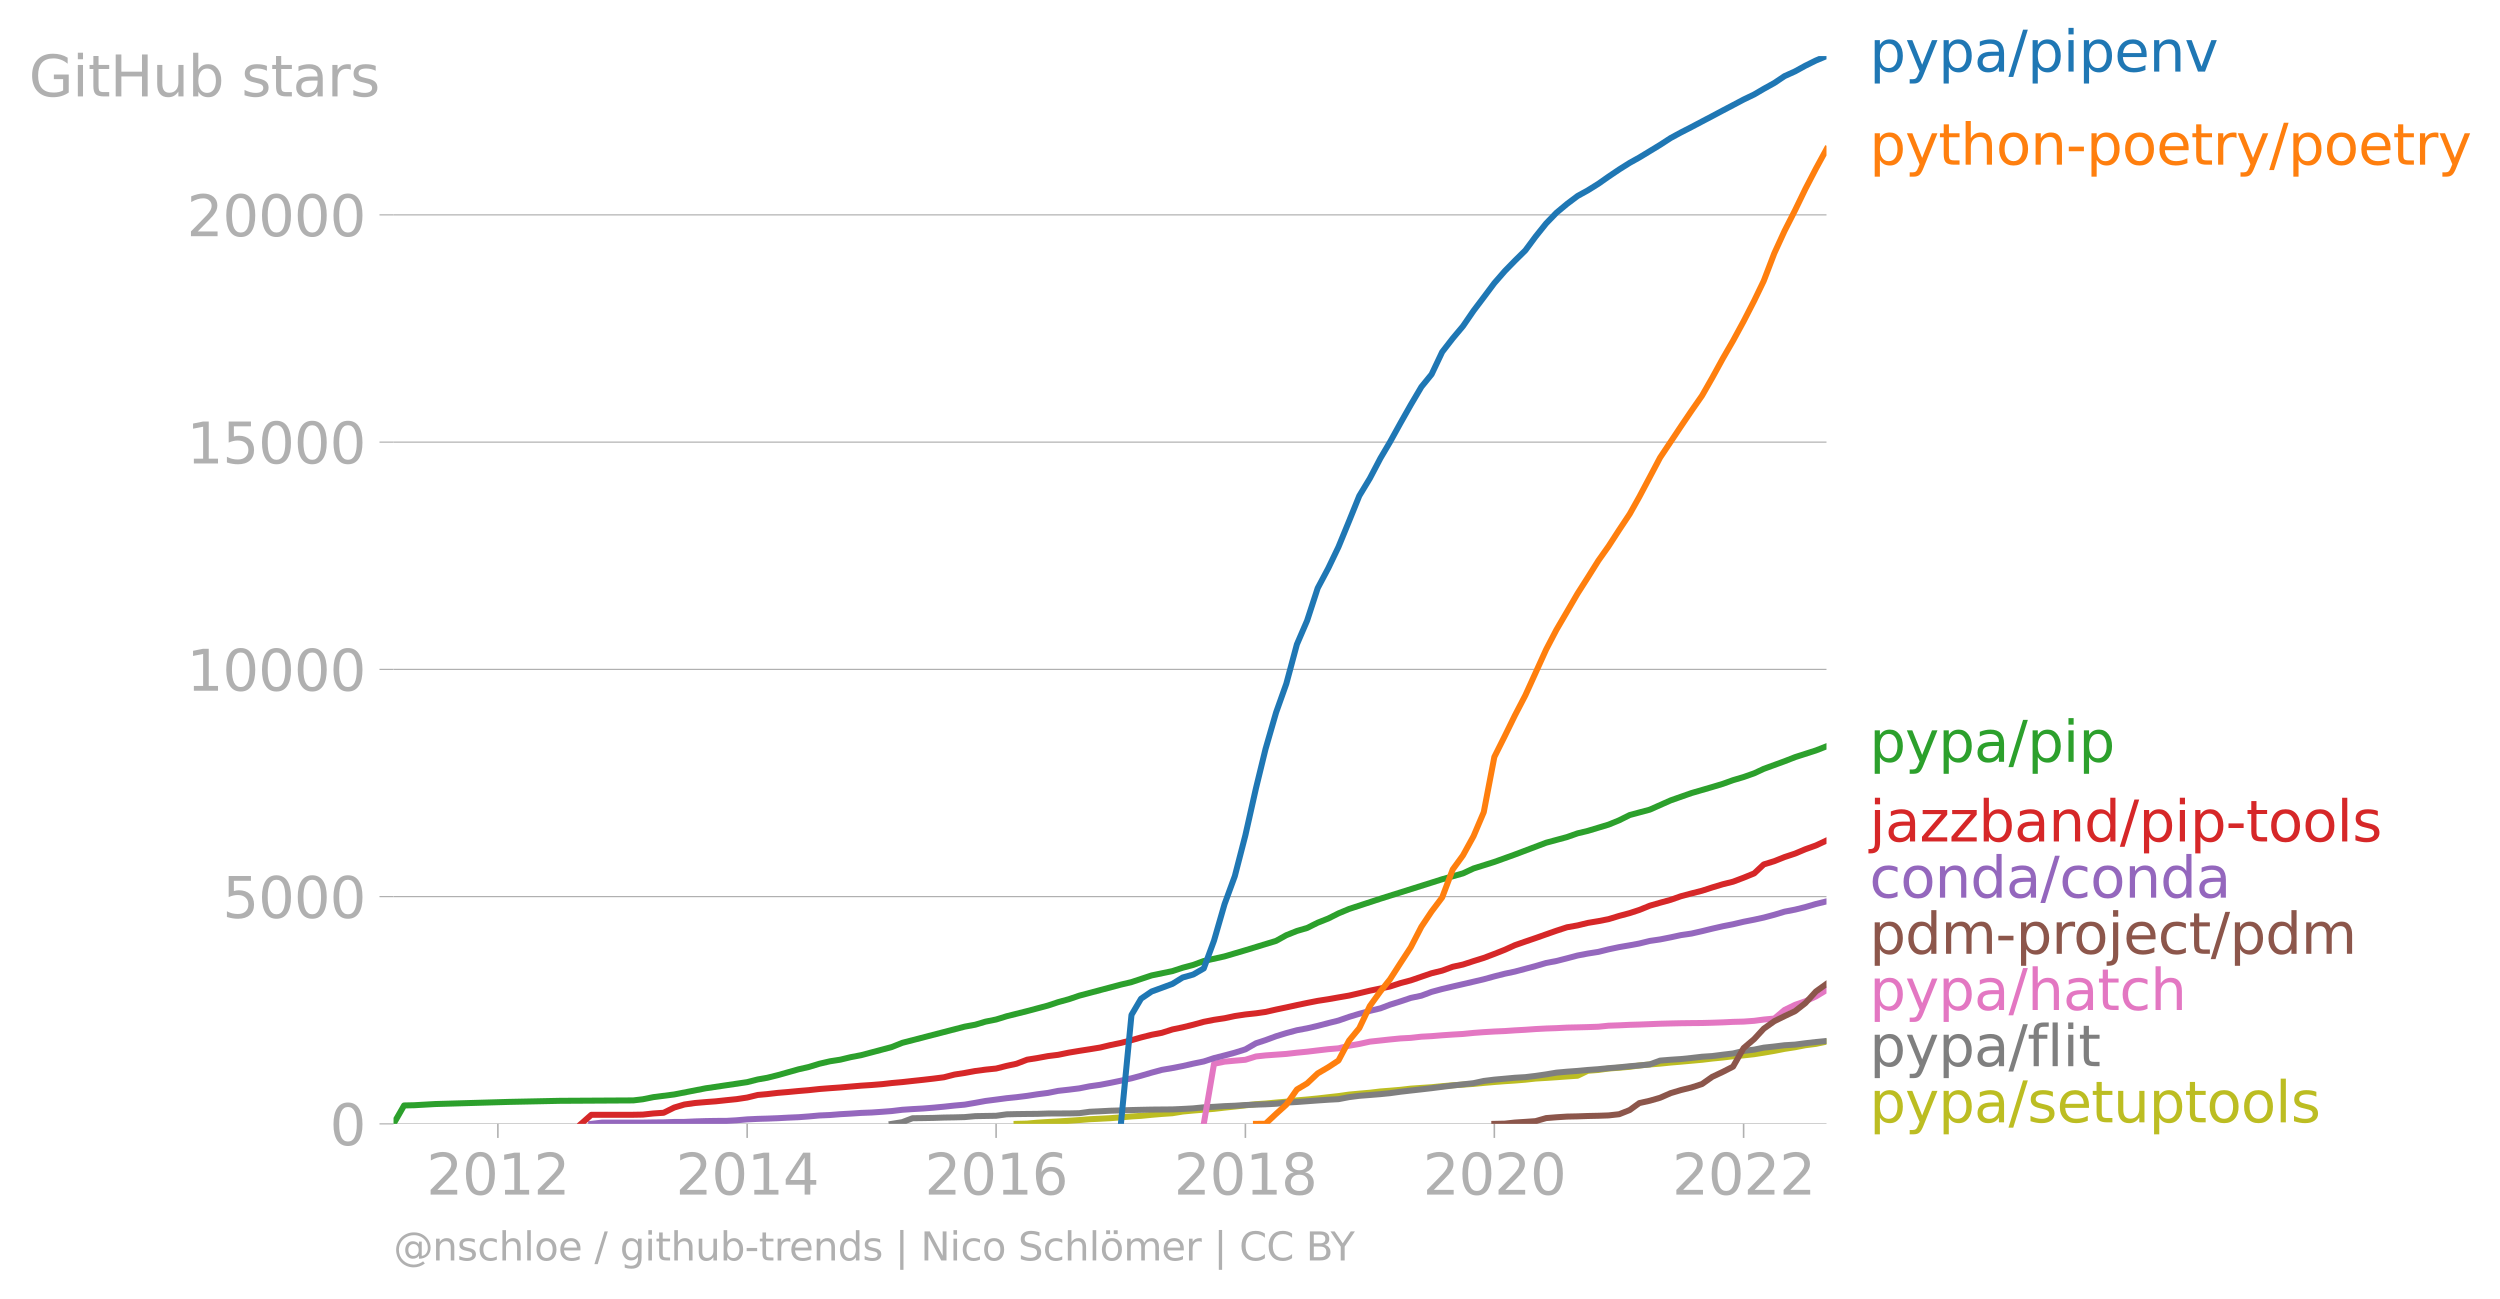 <svg xmlns:xlink="http://www.w3.org/1999/xlink" width="830.726" height="431.485" viewBox="0 0 623.045 323.614" xmlns="http://www.w3.org/2000/svg"><defs><style>*{stroke-linejoin:round;stroke-linecap:butt}</style></defs><g id="figure_1"><path d="M0 323.614h623.045V0H0v323.614z" style="fill:none" id="patch_1"/><g id="axes_1"><path d="M98.073 280.087h357.12V13.975H98.073v266.112z" style="fill:none" id="patch_2"/><g id="matplotlib.axis_1"><g id="xtick_1"><g id="line2d_1"><defs><path id="ma3ef8ba4df" d="M0 0v3.5" style="stroke:#b0b0b0;stroke-width:.4"/></defs><use xlink:href="#ma3ef8ba4df" x="124.079" y="280.087" style="fill:#b0b0b0;stroke:#b0b0b0;stroke-width:.4"/></g><g style="fill:#b0b0b0" transform="matrix(.14 0 0 -.14 106.264 297.724)" id="text_1"><defs><path id="DejaVuSans-32" d="M1228 531h2203V0H469v531q359 372 979 998 621 627 780 809 303 340 423 576 121 236 121 464 0 372-261 606-261 235-680 235-297 0-627-103-329-103-704-313v638q381 153 712 231 332 78 607 78 725 0 1156-363 431-362 431-968 0-288-108-546-107-257-392-607-78-91-497-524-418-433-1181-1211z" transform="scale(.016)"/><path id="DejaVuSans-30" d="M2034 4250q-487 0-733-480-245-479-245-1442 0-959 245-1439 246-480 733-480 491 0 736 480 246 480 246 1439 0 963-246 1442-245 480-736 480zm0 500q785 0 1199-621 414-620 414-1801 0-1178-414-1799Q2819-91 2034-91q-784 0-1198 620-414 621-414 1799 0 1181 414 1801 414 621 1198 621z" transform="scale(.016)"/><path id="DejaVuSans-31" d="M794 531h1031v3560L703 3866v575l1116 225h631V531h1031V0H794v531z" transform="scale(.016)"/></defs><use xlink:href="#DejaVuSans-32"/><use xlink:href="#DejaVuSans-30" x="63.623"/><use xlink:href="#DejaVuSans-31" x="127.246"/><use xlink:href="#DejaVuSans-32" x="190.869"/></g></g><g id="xtick_2"><use xlink:href="#ma3ef8ba4df" x="186.206" y="280.087" style="fill:#b0b0b0;stroke:#b0b0b0;stroke-width:.4" id="line2d_2"/><g style="fill:#b0b0b0" transform="matrix(.14 0 0 -.14 168.39 297.724)" id="text_2"><defs><path id="DejaVuSans-34" d="M2419 4116 825 1625h1594v2491zm-166 550h794V1625h666v-525h-666V0h-628v1100H313v609l1940 2957z" transform="scale(.016)"/></defs><use xlink:href="#DejaVuSans-32"/><use xlink:href="#DejaVuSans-30" x="63.623"/><use xlink:href="#DejaVuSans-31" x="127.246"/><use xlink:href="#DejaVuSans-34" x="190.869"/></g></g><g id="xtick_3"><use xlink:href="#ma3ef8ba4df" x="248.247" y="280.087" style="fill:#b0b0b0;stroke:#b0b0b0;stroke-width:.4" id="line2d_3"/><g style="fill:#b0b0b0" transform="matrix(.14 0 0 -.14 230.432 297.724)" id="text_3"><defs><path id="DejaVuSans-36" d="M2113 2584q-425 0-674-291-248-290-248-796 0-503 248-796 249-292 674-292t673 292q248 293 248 796 0 506-248 796-248 291-673 291zm1253 1979v-575q-238 112-480 171-242 60-480 60-625 0-955-422-329-422-376-1275 184 272 462 417 279 145 613 145 703 0 1111-427 408-426 408-1160 0-719-425-1154Q2819-91 2113-91q-810 0-1238 620-428 621-428 1799 0 1106 525 1764t1409 658q238 0 480-47t505-140z" transform="scale(.016)"/></defs><use xlink:href="#DejaVuSans-32"/><use xlink:href="#DejaVuSans-30" x="63.623"/><use xlink:href="#DejaVuSans-31" x="127.246"/><use xlink:href="#DejaVuSans-36" x="190.869"/></g></g><g id="xtick_4"><use xlink:href="#ma3ef8ba4df" x="310.373" y="280.087" style="fill:#b0b0b0;stroke:#b0b0b0;stroke-width:.4" id="line2d_4"/><g style="fill:#b0b0b0" transform="matrix(.14 0 0 -.14 292.558 297.724)" id="text_4"><defs><path id="DejaVuSans-38" d="M2034 2216q-450 0-708-241-257-241-257-662 0-422 257-663 258-241 708-241t709 242q260 243 260 662 0 421-258 662-257 241-711 241zm-631 268q-406 100-633 378-226 279-226 679 0 559 398 884 399 325 1092 325 697 0 1094-325t397-884q0-400-227-679-226-278-629-378 456-106 710-416 255-309 255-755 0-679-414-1042Q2806-91 2034-91q-771 0-1186 362-414 363-414 1042 0 446 256 755 257 310 713 416zm-231 997q0-362 226-565 227-203 636-203 407 0 636 203 230 203 230 565 0 363-230 566-229 203-636 203-409 0-636-203-226-203-226-566z" transform="scale(.016)"/></defs><use xlink:href="#DejaVuSans-32"/><use xlink:href="#DejaVuSans-30" x="63.623"/><use xlink:href="#DejaVuSans-31" x="127.246"/><use xlink:href="#DejaVuSans-38" x="190.869"/></g></g><g id="xtick_5"><use xlink:href="#ma3ef8ba4df" x="372.415" y="280.087" style="fill:#b0b0b0;stroke:#b0b0b0;stroke-width:.4" id="line2d_5"/><g style="fill:#b0b0b0" transform="matrix(.14 0 0 -.14 354.6 297.724)" id="text_5"><use xlink:href="#DejaVuSans-32"/><use xlink:href="#DejaVuSans-30" x="63.623"/><use xlink:href="#DejaVuSans-32" x="127.246"/><use xlink:href="#DejaVuSans-30" x="190.869"/></g></g><g id="xtick_6"><use xlink:href="#ma3ef8ba4df" x="434.541" y="280.087" style="fill:#b0b0b0;stroke:#b0b0b0;stroke-width:.4" id="line2d_6"/><g style="fill:#b0b0b0" transform="matrix(.14 0 0 -.14 416.726 297.724)" id="text_6"><use xlink:href="#DejaVuSans-32"/><use xlink:href="#DejaVuSans-30" x="63.623"/><use xlink:href="#DejaVuSans-32" x="127.246"/><use xlink:href="#DejaVuSans-32" x="190.869"/></g></g></g><g id="matplotlib.axis_2"><g id="ytick_1"><path d="M98.073 280.087h357.12" clip-path="url(#pb76372ebae)" style="fill:none;stroke:#b0b0b0;stroke-width:.3;stroke-linecap:square" id="line2d_7"/><g id="line2d_8"><defs><path id="meb0392c66c" d="M0 0h-3.5" style="stroke:#b0b0b0;stroke-width:.3"/></defs><use xlink:href="#meb0392c66c" x="98.073" y="280.087" style="fill:#b0b0b0;stroke:#b0b0b0;stroke-width:.3"/></g><use xlink:href="#DejaVuSans-30" style="fill:#b0b0b0" transform="matrix(.14 0 0 -.14 82.166 285.406)" id="text_7"/></g><g id="ytick_2"><path d="M98.073 223.453h357.12" clip-path="url(#pb76372ebae)" style="fill:none;stroke:#b0b0b0;stroke-width:.3;stroke-linecap:square" id="line2d_9"/><use xlink:href="#meb0392c66c" x="98.073" y="223.453" style="fill:#b0b0b0;stroke:#b0b0b0;stroke-width:.3" id="line2d_10"/><g style="fill:#b0b0b0" transform="matrix(.14 0 0 -.14 55.443 228.772)" id="text_8"><defs><path id="DejaVuSans-35" d="M691 4666h2478v-532H1269V2991q137 47 274 70 138 23 276 23 781 0 1237-428 457-428 457-1159 0-753-469-1171Q2575-91 1722-91q-294 0-599 50Q819 9 494 109v635q281-153 581-228t634-75q541 0 856 284 316 284 316 772 0 487-316 771-315 285-856 285-253 0-505-56-251-56-513-175v2344z" transform="scale(.016)"/></defs><use xlink:href="#DejaVuSans-35"/><use xlink:href="#DejaVuSans-30" x="63.623"/><use xlink:href="#DejaVuSans-30" x="127.246"/><use xlink:href="#DejaVuSans-30" x="190.869"/></g></g><g id="ytick_3"><path d="M98.073 166.819h357.12" clip-path="url(#pb76372ebae)" style="fill:none;stroke:#b0b0b0;stroke-width:.3;stroke-linecap:square" id="line2d_11"/><use xlink:href="#meb0392c66c" x="98.073" y="166.819" style="fill:#b0b0b0;stroke:#b0b0b0;stroke-width:.3" id="line2d_12"/><g style="fill:#b0b0b0" transform="matrix(.14 0 0 -.14 46.536 172.138)" id="text_9"><use xlink:href="#DejaVuSans-31"/><use xlink:href="#DejaVuSans-30" x="63.623"/><use xlink:href="#DejaVuSans-30" x="127.246"/><use xlink:href="#DejaVuSans-30" x="190.869"/><use xlink:href="#DejaVuSans-30" x="254.492"/></g></g><g id="ytick_4"><path d="M98.073 110.185h357.12" clip-path="url(#pb76372ebae)" style="fill:none;stroke:#b0b0b0;stroke-width:.3;stroke-linecap:square" id="line2d_13"/><use xlink:href="#meb0392c66c" x="98.073" y="110.185" style="fill:#b0b0b0;stroke:#b0b0b0;stroke-width:.3" id="line2d_14"/><g style="fill:#b0b0b0" transform="matrix(.14 0 0 -.14 46.536 115.503)" id="text_10"><use xlink:href="#DejaVuSans-31"/><use xlink:href="#DejaVuSans-35" x="63.623"/><use xlink:href="#DejaVuSans-30" x="127.246"/><use xlink:href="#DejaVuSans-30" x="190.869"/><use xlink:href="#DejaVuSans-30" x="254.492"/></g></g><g id="ytick_5"><path d="M98.073 53.55h357.12" clip-path="url(#pb76372ebae)" style="fill:none;stroke:#b0b0b0;stroke-width:.3;stroke-linecap:square" id="line2d_15"/><use xlink:href="#meb0392c66c" x="98.073" y="53.551" style="fill:#b0b0b0;stroke:#b0b0b0;stroke-width:.3" id="line2d_16"/><g style="fill:#b0b0b0" transform="matrix(.14 0 0 -.14 46.536 58.87)" id="text_11"><use xlink:href="#DejaVuSans-32"/><use xlink:href="#DejaVuSans-30" x="63.623"/><use xlink:href="#DejaVuSans-30" x="127.246"/><use xlink:href="#DejaVuSans-30" x="190.869"/><use xlink:href="#DejaVuSans-30" x="254.492"/></g></g><g style="fill:#b0b0b0" transform="matrix(.14 0 0 -.14 7.2 24.028)" id="text_12"><defs><path id="DejaVuSans-47" d="M3809 666v1253H2778v519h1656V434q-365-259-806-392-440-133-940-133-1094 0-1712 639-617 640-617 1780 0 1144 617 1783 618 639 1712 639 456 0 867-113 411-112 758-331v-672q-350 297-744 447t-828 150q-857 0-1287-478-429-478-429-1425 0-944 429-1422 430-478 1287-478 334 0 596 58 263 58 472 180z" transform="scale(.016)"/><path id="DejaVuSans-69" d="M603 3500h575V0H603v3500zm0 1363h575v-729H603v729z" transform="scale(.016)"/><path id="DejaVuSans-74" d="M1172 4494v-994h1184v-447H1172V1153q0-428 117-550t477-122h590V0h-590q-666 0-919 248-253 249-253 905v1900H172v447h422v994h578z" transform="scale(.016)"/><path id="DejaVuSans-48" d="M628 4666h631V2753h2294v1913h631V0h-631v2222H1259V0H628v4666z" transform="scale(.016)"/><path id="DejaVuSans-75" d="M544 1381v2119h575V1403q0-497 193-746 194-248 582-248 465 0 735 297 271 297 271 810v1984h575V0h-575v538q-209-319-486-474-276-155-642-155-603 0-916 375-312 375-312 1097zm1447 2203z" transform="scale(.016)"/><path id="DejaVuSans-62" d="M3116 1747q0 634-261 995t-717 361q-457 0-718-361t-261-995q0-634 261-995t718-361q456 0 717 361t261 995zM1159 2969q182 312 458 463 277 152 661 152 638 0 1036-506 399-506 399-1331T3314 415Q2916-91 2278-91q-384 0-661 152-276 152-458 464V0H581v4863h578V2969z" transform="scale(.016)"/><path id="DejaVuSans-73" d="M2834 3397v-544q-243 125-506 187-262 63-544 63-428 0-642-131t-214-394q0-200 153-314t616-217l197-44q612-131 870-370t258-667q0-488-386-773Q2250-91 1575-91q-281 0-586 55T347 128v594q319-166 628-249 309-82 613-82 406 0 624 139 219 139 219 392 0 234-158 359-157 125-692 241l-200 47q-534 112-772 345-237 233-237 639 0 494 350 762 350 269 994 269 318 0 599-47 282-46 519-140z" transform="scale(.016)"/><path id="DejaVuSans-61" d="M2194 1759q-697 0-966-159t-269-544q0-306 202-486 202-179 548-179 479 0 768 339t289 901v128h-572zm1147 238V0h-575v531q-197-318-491-470T1556-91q-537 0-855 302-317 302-317 808 0 590 395 890 396 300 1180 300h807v57q0 397-261 614t-733 217q-300 0-585-72-284-72-546-216v532q315 122 612 182 297 61 578 61 760 0 1135-394 375-393 375-1193z" transform="scale(.016)"/><path id="DejaVuSans-72" d="M2631 2963q-97 56-211 82-114 27-251 27-488 0-749-317t-261-911V0H581v3500h578v-544q182 319 472 473 291 155 707 155 59 0 131-8 72-7 159-23l3-590z" transform="scale(.016)"/></defs><use xlink:href="#DejaVuSans-47"/><use xlink:href="#DejaVuSans-69" x="77.49"/><use xlink:href="#DejaVuSans-74" x="105.273"/><use xlink:href="#DejaVuSans-48" x="144.482"/><use xlink:href="#DejaVuSans-75" x="219.678"/><use xlink:href="#DejaVuSans-62" x="283.057"/><use xlink:href="#DejaVuSans-20" x="346.533"/><use xlink:href="#DejaVuSans-73" x="378.32"/><use xlink:href="#DejaVuSans-74" x="430.42"/><use xlink:href="#DejaVuSans-61" x="469.629"/><use xlink:href="#DejaVuSans-72" x="530.908"/><use xlink:href="#DejaVuSans-73" x="572.021"/></g></g><path d="m253.346 280.087 2.635-.068 2.55-.227 2.634-.17 2.55-.136 2.635-.17 2.634-.18 2.55-.205 2.634-.124 2.55-.136 2.635-.204 2.634-.227 2.38-.147 2.635-.26 2.55-.216 2.634-.18 2.55-.42 2.634-.25 2.635-.214 2.55-.204 2.634-.306 2.55-.272 2.634-.294 2.635-.295 2.38-.158 2.634-.25 2.55-.215 2.635-.328 2.55-.215 2.634-.261 2.635-.306 2.55-.283 2.634-.374 2.55-.238 2.634-.226 2.635-.317 2.38-.182 2.634-.226 2.55-.295 2.634-.18 2.55-.17 2.635-.261 2.634-.227 2.55-.158 2.634-.182 2.55-.249 2.635-.226 2.634-.204 2.465-.159 2.635-.215 2.55-.283 2.634-.159 2.55-.17 2.634-.192 2.635-.181 2.55-1.235 2.634-.204 2.55-.351 2.634-.204 2.635-.226 2.38-.329 2.634-.26 2.55-.204 2.635-.272 2.55-.215 2.634-.238 2.634-.238 2.55-.306 2.635-.26 2.55-.306 2.634-.227 2.635-.294 2.38-.374 2.634-.453 2.55-.499 2.634-.407 2.55-.499 2.634-.34 2.635-.555" clip-path="url(#pb76372ebae)" style="fill:none;stroke:#bcbd22;stroke-width:1.5;stroke-linecap:square" id="line2d_17"/><path d="m222.24 280.087 2.635-.43 2.55-.975 2.635-.034 2.55-.045 2.634-.09 2.635-.046 2.55-.068 2.634-.238 2.55-.045 2.634-.045 2.635-.363 2.464-.057 2.635-.034 2.55-.022 2.634-.09 2.55-.012 2.635-.011 2.634-.057 2.55-.351 2.634-.125 2.55-.136 2.635-.079 2.634-.09 2.38-.057 2.635-.057 2.55-.023 2.634-.022 2.55-.114 2.634-.147 2.635-.26 2.55-.125 2.634-.17 2.55-.102 2.634-.17 2.635-.102 2.38-.079 2.634-.136 2.55-.294 2.635-.148 2.55-.192 2.634-.193 2.635-.18 2.55-.137 2.634-.51 2.55-.328 2.634-.204 2.635-.215 2.38-.238 2.634-.362 2.55-.295 2.634-.294 2.55-.295 2.635-.34 2.634-.328 2.55-.283 2.634-.295 2.55-.555 2.635-.328 2.634-.238 2.465-.227 2.635-.158 2.55-.306 2.634-.385 2.55-.43 2.634-.238 2.635-.193 2.55-.238 2.634-.192 2.55-.25 2.634-.215 2.635-.272 2.38-.192 2.634-.272 2.55-.94 2.635-.215 2.55-.17 2.634-.272 2.634-.306 2.55-.17 2.635-.34 2.55-.306 2.634-.634 2.635-.328 2.38-.487 2.634-.284 2.55-.317 2.634-.158 2.55-.34 2.634-.306 2.635-.26" clip-path="url(#pb76372ebae)" style="fill:none;stroke:#7f7f7f;stroke-width:1.5;stroke-linecap:square" id="line2d_18"/><path d="m300.005 280.087 2.55-14.974 2.634-.533 2.55-.238 2.634-.226 2.635-.827 2.38-.26 2.634-.193 2.55-.181 2.635-.306 2.55-.25 2.634-.316 2.635-.306 2.55-.215 2.634-.646 2.55-.442 2.634-.578 2.635-.283 2.38-.26 2.634-.26 2.55-.137 2.634-.294 2.55-.136 2.635-.215 2.634-.181 2.55-.148 2.634-.26 2.55-.193 2.635-.158 2.634-.114 2.465-.17 2.635-.147 2.55-.181 2.634-.136 2.55-.09 2.634-.136 2.635-.057 2.55-.068 2.634-.09 2.55-.261 2.634-.09 2.635-.125 2.38-.068 2.634-.102 2.55-.102 2.635-.068 2.55-.057 2.634-.034 2.634-.022 2.55-.068 2.635-.091 2.55-.125 2.634-.068 2.635-.192 2.38-.317 2.634-.25 2.55-2.14 2.634-1.28 2.55-.884 2.634-1.212 2.635-1.597" clip-path="url(#pb76372ebae)" style="fill:none;stroke:#e377c2;stroke-width:1.5;stroke-linecap:square" id="line2d_19"/><g style="fill:#1f77b4" transform="matrix(.14 0 0 -.14 465.907 17.838)" id="text_13"><defs><path id="DejaVuSans-70" d="M1159 525v-1856H581v4831h578v-531q182 312 458 463 277 152 661 152 638 0 1036-506 399-506 399-1331T3314 415Q2916-91 2278-91q-384 0-661 152-276 152-458 464zm1957 1222q0 634-261 995t-717 361q-457 0-718-361t-261-995q0-634 261-995t718-361q456 0 717 361t261 995z" transform="scale(.016)"/><path id="DejaVuSans-79" d="M2059-325q-243-625-475-815-231-191-618-191H506v481h338q237 0 368 113 132 112 291 531l103 262L191 3500h609L1894 763l1094 2737h609L2059-325z" transform="scale(.016)"/><path id="DejaVuSans-2f" d="M1625 4666h531L531-594H0l1625 5260z" transform="scale(.016)"/><path id="DejaVuSans-65" d="M3597 1894v-281H953q38-594 358-905t892-311q331 0 642 81t618 244V178Q3153 47 2828-22t-659-69q-838 0-1327 487-489 488-489 1320 0 859 464 1363 464 505 1252 505 706 0 1117-455 411-454 411-1235zm-575 169q-6 471-264 752-258 282-683 282-481 0-770-272t-333-766l2050 4z" transform="scale(.016)"/><path id="DejaVuSans-6e" d="M3513 2113V0h-575v2094q0 497-194 743-194 247-581 247-466 0-735-297-269-296-269-809V0H581v3500h578v-544q207 316 486 472 280 156 646 156 603 0 912-373 310-373 310-1098z" transform="scale(.016)"/><path id="DejaVuSans-76" d="M191 3500h609L1894 563l1094 2937h609L2284 0h-781L191 3500z" transform="scale(.016)"/></defs><use xlink:href="#DejaVuSans-70"/><use xlink:href="#DejaVuSans-79" x="63.477"/><use xlink:href="#DejaVuSans-70" x="122.656"/><use xlink:href="#DejaVuSans-61" x="186.133"/><use xlink:href="#DejaVuSans-2f" x="247.412"/><use xlink:href="#DejaVuSans-70" x="281.104"/><use xlink:href="#DejaVuSans-69" x="344.58"/><use xlink:href="#DejaVuSans-70" x="372.363"/><use xlink:href="#DejaVuSans-65" x="435.84"/><use xlink:href="#DejaVuSans-6e" x="497.363"/><use xlink:href="#DejaVuSans-76" x="560.742"/></g><g style="fill:#ff7f0e" transform="matrix(.14 0 0 -.14 465.907 41.046)" id="text_14"><defs><path id="DejaVuSans-68" d="M3513 2113V0h-575v2094q0 497-194 743-194 247-581 247-466 0-735-297-269-296-269-809V0H581v4863h578V2956q207 316 486 472 280 156 646 156 603 0 912-373 310-373 310-1098z" transform="scale(.016)"/><path id="DejaVuSans-6f" d="M1959 3097q-462 0-731-361t-269-989q0-628 267-989 268-361 733-361 460 0 728 362 269 363 269 988 0 622-269 986-268 364-728 364zm0 487q750 0 1178-488 429-487 429-1349 0-859-429-1349Q2709-91 1959-91q-753 0-1180 489-426 490-426 1349 0 862 426 1349 427 488 1180 488z" transform="scale(.016)"/><path id="DejaVuSans-2d" d="M313 2009h1684v-512H313v512z" transform="scale(.016)"/></defs><use xlink:href="#DejaVuSans-70"/><use xlink:href="#DejaVuSans-79" x="63.477"/><use xlink:href="#DejaVuSans-74" x="122.656"/><use xlink:href="#DejaVuSans-68" x="161.865"/><use xlink:href="#DejaVuSans-6f" x="225.244"/><use xlink:href="#DejaVuSans-6e" x="286.426"/><use xlink:href="#DejaVuSans-2d" x="349.805"/><use xlink:href="#DejaVuSans-70" x="385.889"/><use xlink:href="#DejaVuSans-6f" x="449.365"/><use xlink:href="#DejaVuSans-65" x="510.547"/><use xlink:href="#DejaVuSans-74" x="572.07"/><use xlink:href="#DejaVuSans-72" x="611.279"/><use xlink:href="#DejaVuSans-79" x="652.393"/><use xlink:href="#DejaVuSans-2f" x="711.572"/><use xlink:href="#DejaVuSans-70" x="745.264"/><use xlink:href="#DejaVuSans-6f" x="808.74"/><use xlink:href="#DejaVuSans-65" x="869.922"/><use xlink:href="#DejaVuSans-74" x="931.445"/><use xlink:href="#DejaVuSans-72" x="970.654"/><use xlink:href="#DejaVuSans-79" x="1011.768"/></g><g style="fill:#2ca02c" transform="matrix(.14 0 0 -.14 465.907 189.858)" id="text_15"><use xlink:href="#DejaVuSans-70"/><use xlink:href="#DejaVuSans-79" x="63.477"/><use xlink:href="#DejaVuSans-70" x="122.656"/><use xlink:href="#DejaVuSans-61" x="186.133"/><use xlink:href="#DejaVuSans-2f" x="247.412"/><use xlink:href="#DejaVuSans-70" x="281.104"/><use xlink:href="#DejaVuSans-69" x="344.58"/><use xlink:href="#DejaVuSans-70" x="372.363"/></g><g style="fill:#d62728" transform="matrix(.14 0 0 -.14 465.907 209.708)" id="text_16"><defs><path id="DejaVuSans-6a" d="M603 3500h575V-63q0-668-255-968-254-300-820-300h-219v487H38q328 0 446 152Q603-541 603-63v3563zm0 1363h575v-729H603v729z" transform="scale(.016)"/><path id="DejaVuSans-7a" d="M353 3500h2731v-525L922 459h2162V0H275v525l2163 2516H353v459z" transform="scale(.016)"/><path id="DejaVuSans-64" d="M2906 2969v1894h575V0h-575v525q-181-312-458-464-276-152-664-152-634 0-1033 506-398 507-398 1332t398 1331q399 506 1033 506 388 0 664-152 277-151 458-463zM947 1747q0-634 261-995t717-361q456 0 718 361 263 361 263 995t-263 995q-262 361-718 361t-717-361q-261-361-261-995z" transform="scale(.016)"/><path id="DejaVuSans-6c" d="M603 4863h575V0H603v4863z" transform="scale(.016)"/></defs><use xlink:href="#DejaVuSans-6a"/><use xlink:href="#DejaVuSans-61" x="27.783"/><use xlink:href="#DejaVuSans-7a" x="89.063"/><use xlink:href="#DejaVuSans-7a" x="141.553"/><use xlink:href="#DejaVuSans-62" x="194.043"/><use xlink:href="#DejaVuSans-61" x="257.52"/><use xlink:href="#DejaVuSans-6e" x="318.799"/><use xlink:href="#DejaVuSans-64" x="382.178"/><use xlink:href="#DejaVuSans-2f" x="445.654"/><use xlink:href="#DejaVuSans-70" x="479.346"/><use xlink:href="#DejaVuSans-69" x="542.822"/><use xlink:href="#DejaVuSans-70" x="570.605"/><use xlink:href="#DejaVuSans-2d" x="634.082"/><use xlink:href="#DejaVuSans-74" x="670.166"/><use xlink:href="#DejaVuSans-6f" x="709.375"/><use xlink:href="#DejaVuSans-6f" x="770.557"/><use xlink:href="#DejaVuSans-6c" x="831.738"/><use xlink:href="#DejaVuSans-73" x="859.521"/></g><g style="fill:#9467bd" transform="matrix(.14 0 0 -.14 465.907 223.708)" id="text_17"><defs><path id="DejaVuSans-63" d="M3122 3366v-538q-244 135-489 202t-495 67q-560 0-870-355-309-354-309-995t309-996q310-354 870-354 250 0 495 67t489 202V134Q2881 22 2623-34q-257-57-548-57-791 0-1257 497-465 497-465 1341 0 856 470 1346 471 491 1290 491 265 0 518-55 253-54 491-163z" transform="scale(.016)"/></defs><use xlink:href="#DejaVuSans-63"/><use xlink:href="#DejaVuSans-6f" x="54.98"/><use xlink:href="#DejaVuSans-6e" x="116.162"/><use xlink:href="#DejaVuSans-64" x="179.541"/><use xlink:href="#DejaVuSans-61" x="243.018"/><use xlink:href="#DejaVuSans-2f" x="304.297"/><use xlink:href="#DejaVuSans-63" x="337.988"/><use xlink:href="#DejaVuSans-6f" x="392.969"/><use xlink:href="#DejaVuSans-6e" x="454.15"/><use xlink:href="#DejaVuSans-64" x="517.529"/><use xlink:href="#DejaVuSans-61" x="581.006"/></g><g style="fill:#8c564b" transform="matrix(.14 0 0 -.14 465.907 237.708)" id="text_18"><defs><path id="DejaVuSans-6d" d="M3328 2828q216 388 516 572t706 184q547 0 844-383 297-382 297-1088V0h-578v2094q0 503-179 746-178 244-543 244-447 0-707-297-259-296-259-809V0h-578v2094q0 506-178 748t-550 242q-441 0-701-298-259-298-259-808V0H581v3500h578v-544q197 322 472 475t653 153q382 0 649-194 267-193 395-562z" transform="scale(.016)"/></defs><use xlink:href="#DejaVuSans-70"/><use xlink:href="#DejaVuSans-64" x="63.477"/><use xlink:href="#DejaVuSans-6d" x="126.953"/><use xlink:href="#DejaVuSans-2d" x="224.365"/><use xlink:href="#DejaVuSans-70" x="260.449"/><use xlink:href="#DejaVuSans-72" x="323.926"/><use xlink:href="#DejaVuSans-6f" x="362.789"/><use xlink:href="#DejaVuSans-6a" x="423.971"/><use xlink:href="#DejaVuSans-65" x="451.754"/><use xlink:href="#DejaVuSans-63" x="513.277"/><use xlink:href="#DejaVuSans-74" x="568.258"/><use xlink:href="#DejaVuSans-2f" x="607.467"/><use xlink:href="#DejaVuSans-70" x="641.158"/><use xlink:href="#DejaVuSans-64" x="704.635"/><use xlink:href="#DejaVuSans-6d" x="768.111"/></g><g style="fill:#e377c2" transform="matrix(.14 0 0 -.14 465.907 251.708)" id="text_19"><use xlink:href="#DejaVuSans-70"/><use xlink:href="#DejaVuSans-79" x="63.477"/><use xlink:href="#DejaVuSans-70" x="122.656"/><use xlink:href="#DejaVuSans-61" x="186.133"/><use xlink:href="#DejaVuSans-2f" x="247.412"/><use xlink:href="#DejaVuSans-68" x="281.104"/><use xlink:href="#DejaVuSans-61" x="344.482"/><use xlink:href="#DejaVuSans-74" x="405.762"/><use xlink:href="#DejaVuSans-63" x="444.971"/><use xlink:href="#DejaVuSans-68" x="499.951"/></g><g style="fill:#7f7f7f" transform="matrix(.14 0 0 -.14 465.907 265.708)" id="text_20"><defs><path id="DejaVuSans-66" d="M2375 4863v-479h-550q-309 0-430-125-120-125-120-450v-309h947v-447h-947V0H697v3053H147v447h550v244q0 584 272 851 272 268 862 268h544z" transform="scale(.016)"/></defs><use xlink:href="#DejaVuSans-70"/><use xlink:href="#DejaVuSans-79" x="63.477"/><use xlink:href="#DejaVuSans-70" x="122.656"/><use xlink:href="#DejaVuSans-61" x="186.133"/><use xlink:href="#DejaVuSans-2f" x="247.412"/><use xlink:href="#DejaVuSans-66" x="281.104"/><use xlink:href="#DejaVuSans-6c" x="316.309"/><use xlink:href="#DejaVuSans-69" x="344.092"/><use xlink:href="#DejaVuSans-74" x="371.875"/></g><g style="fill:#bcbd22" transform="matrix(.14 0 0 -.14 465.907 279.708)" id="text_21"><use xlink:href="#DejaVuSans-70"/><use xlink:href="#DejaVuSans-79" x="63.477"/><use xlink:href="#DejaVuSans-70" x="122.656"/><use xlink:href="#DejaVuSans-61" x="186.133"/><use xlink:href="#DejaVuSans-2f" x="247.412"/><use xlink:href="#DejaVuSans-73" x="281.104"/><use xlink:href="#DejaVuSans-65" x="333.203"/><use xlink:href="#DejaVuSans-74" x="394.727"/><use xlink:href="#DejaVuSans-75" x="433.936"/><use xlink:href="#DejaVuSans-70" x="497.314"/><use xlink:href="#DejaVuSans-74" x="560.791"/><use xlink:href="#DejaVuSans-6f" x="600"/><use xlink:href="#DejaVuSans-6f" x="661.182"/><use xlink:href="#DejaVuSans-6c" x="722.363"/><use xlink:href="#DejaVuSans-73" x="750.146"/></g><g style="fill:#b0b0b0" transform="matrix(.097 0 0 -.097 98.073 314.123)" id="text_22"><defs><path id="DejaVuSans-40" d="M2381 1678q0-447 222-702 222-254 610-254 384 0 604 256 221 256 221 700 0 438-225 695-225 258-607 258-378 0-602-256-223-256-223-697zm1703-934q-187-241-429-355t-564-114q-538 0-874 389t-336 1014q0 625 337 1015 338 391 873 391 322 0 565-117 244-117 428-354v409h447V722q457 69 714 417 258 349 258 902 0 334-99 628-98 294-298 544-325 409-792 626t-1017 217q-384 0-738-102-353-101-653-301-490-319-767-836-276-517-276-1120 0-497 179-932 180-434 521-765 328-325 759-495 431-171 922-171 403 0 792 136t714 389l281-347q-390-303-851-464t-936-161q-578 0-1091 205-512 205-912 595Q841 78 631 592q-209 514-209 1105 0 569 212 1084 213 516 607 907 403 396 931 607t1119 211q662 0 1229-272 568-271 952-771 234-307 357-666 124-359 124-744 0-822-497-1297T4084 263v481z" transform="scale(.016)"/><path id="DejaVuSans-67" d="M2906 1791q0 625-258 968-257 344-723 344-462 0-720-344-258-343-258-968 0-622 258-966t720-344q466 0 723 344 258 344 258 966zm575-1357q0-893-397-1329-396-436-1215-436-303 0-572 45t-522 139v559q253-137 500-202 247-66 503-66 566 0 847 295t281 892v285q-178-310-456-463T1784 0Q1141 0 747 490 353 981 353 1791q0 812 394 1302 394 491 1037 491 388 0 666-153t456-462v531h575V434z" transform="scale(.016)"/><path id="DejaVuSans-7c" d="M1344 4891v-6400H813v6400h531z" transform="scale(.016)"/><path id="DejaVuSans-4e" d="M628 4666h850L3547 763v3903h612V0h-850L1241 3903V0H628v4666z" transform="scale(.016)"/><path id="DejaVuSans-53" d="M3425 4513v-616q-359 172-678 256-319 85-616 85-515 0-795-200t-280-569q0-310 186-468 186-157 705-254l381-78q706-135 1042-474t336-907q0-679-455-1029Q2797-91 1919-91q-331 0-705 75-373 75-773 222v650q384-215 753-325 369-109 725-109 540 0 834 212 294 213 294 607 0 343-211 537t-692 291l-385 75q-706 140-1022 440-315 300-315 835 0 619 436 975t1201 356q329 0 669-60 341-59 697-177z" transform="scale(.016)"/><path id="DejaVuSans-f6" d="M1959 3097q-462 0-731-361t-269-989q0-628 267-989 268-361 733-361 460 0 728 362 269 363 269 988 0 622-269 986-268 364-728 364zm0 487q750 0 1178-488 429-487 429-1349 0-859-429-1349Q2709-91 1959-91q-753 0-1180 489-426 490-426 1349 0 862 426 1349 427 488 1180 488zm295 1266h634v-631h-634v631zm-1222 0h634v-631h-634v631z" transform="scale(.016)"/><path id="DejaVuSans-43" d="M4122 4306v-665q-319 297-680 443-361 147-767 147-800 0-1225-489t-425-1414q0-922 425-1411t1225-489q406 0 767 147t680 444V359q-331-225-702-338-370-112-782-112-1060 0-1670 648-609 649-609 1771 0 1125 609 1773 610 649 1670 649 418 0 788-111 371-111 696-333z" transform="scale(.016)"/><path id="DejaVuSans-42" d="M1259 2228V519h1013q509 0 754 211 246 211 246 645 0 438-246 645-245 208-754 208H1259zm0 1919V2741h935q462 0 688 173 227 174 227 530 0 353-227 528-226 175-688 175h-935zm-631 519h1613q722 0 1112-300 391-300 391-853 0-429-200-682t-588-315q466-100 724-418 258-317 258-792 0-625-425-966Q3088 0 2303 0H628v4666z" transform="scale(.016)"/><path id="DejaVuSans-59" d="M-13 4666h679l1293-1919 1285 1919h678L2272 2222V0h-634v2222L-13 4666z" transform="scale(.016)"/></defs><use xlink:href="#DejaVuSans-40"/><use xlink:href="#DejaVuSans-6e" x="100"/><use xlink:href="#DejaVuSans-73" x="163.379"/><use xlink:href="#DejaVuSans-63" x="215.479"/><use xlink:href="#DejaVuSans-68" x="270.459"/><use xlink:href="#DejaVuSans-6c" x="333.838"/><use xlink:href="#DejaVuSans-6f" x="361.621"/><use xlink:href="#DejaVuSans-65" x="422.803"/><use xlink:href="#DejaVuSans-20" x="484.326"/><use xlink:href="#DejaVuSans-2f" x="516.113"/><use xlink:href="#DejaVuSans-20" x="549.805"/><use xlink:href="#DejaVuSans-67" x="581.592"/><use xlink:href="#DejaVuSans-69" x="645.068"/><use xlink:href="#DejaVuSans-74" x="672.852"/><use xlink:href="#DejaVuSans-68" x="712.061"/><use xlink:href="#DejaVuSans-75" x="775.439"/><use xlink:href="#DejaVuSans-62" x="838.818"/><use xlink:href="#DejaVuSans-2d" x="902.295"/><use xlink:href="#DejaVuSans-74" x="938.379"/><use xlink:href="#DejaVuSans-72" x="977.588"/><use xlink:href="#DejaVuSans-65" x="1016.451"/><use xlink:href="#DejaVuSans-6e" x="1077.975"/><use xlink:href="#DejaVuSans-64" x="1141.354"/><use xlink:href="#DejaVuSans-73" x="1204.83"/><use xlink:href="#DejaVuSans-20" x="1256.93"/><use xlink:href="#DejaVuSans-7c" x="1288.717"/><use xlink:href="#DejaVuSans-20" x="1322.408"/><use xlink:href="#DejaVuSans-4e" x="1354.195"/><use xlink:href="#DejaVuSans-69" x="1429"/><use xlink:href="#DejaVuSans-63" x="1456.783"/><use xlink:href="#DejaVuSans-6f" x="1511.764"/><use xlink:href="#DejaVuSans-20" x="1572.945"/><use xlink:href="#DejaVuSans-53" x="1604.732"/><use xlink:href="#DejaVuSans-63" x="1668.209"/><use xlink:href="#DejaVuSans-68" x="1723.189"/><use xlink:href="#DejaVuSans-6c" x="1786.568"/><use xlink:href="#DejaVuSans-f6" x="1814.352"/><use xlink:href="#DejaVuSans-6d" x="1875.533"/><use xlink:href="#DejaVuSans-65" x="1972.945"/><use xlink:href="#DejaVuSans-72" x="2034.469"/><use xlink:href="#DejaVuSans-20" x="2075.582"/><use xlink:href="#DejaVuSans-7c" x="2107.369"/><use xlink:href="#DejaVuSans-20" x="2141.061"/><use xlink:href="#DejaVuSans-43" x="2172.848"/><use xlink:href="#DejaVuSans-43" x="2242.672"/><use xlink:href="#DejaVuSans-20" x="2312.496"/><use xlink:href="#DejaVuSans-42" x="2344.283"/><use xlink:href="#DejaVuSans-59" x="2407.387"/></g><path d="m372.415 280.087 2.634-.057 2.465-.272 2.635-.17 2.55-.18 2.634-.76 2.55-.204 2.634-.17 2.635-.056 2.55-.09 2.634-.057 2.55-.091 2.634-.295 2.635-1.042 2.38-1.733 2.634-.589 2.55-.736 2.635-1.155 2.55-.76 2.634-.656 2.634-.85 2.55-1.8 2.635-1.235 2.55-1.303 2.634-4.632 2.635-2.243 2.38-2.583 2.634-1.869 2.55-1.257 2.634-1.257 2.55-1.994 2.634-2.9 2.635-1.89" clip-path="url(#pb76372ebae)" style="fill:none;stroke:#8c564b;stroke-width:1.5;stroke-linecap:square" id="line2d_20"/><path d="m147.366 280.087 2.635-.306H157.82l2.38-.011 2.634-.046 2.55-.022 2.634-.091 2.55-.011 2.635-.125 2.634-.08 2.55-.045 2.635-.01 2.55-.148 2.634-.227 2.634-.124 2.38-.068 2.635-.102 2.55-.136 2.634-.113 2.55-.193 2.634-.238 2.635-.113 2.55-.204 2.634-.147 2.55-.17 2.634-.102 2.635-.181 2.38-.181 2.634-.318 2.55-.17 2.635-.147 2.55-.204 2.634-.249 2.635-.283 2.55-.227 2.634-.453 2.55-.464 2.634-.34 2.635-.351 2.464-.25 2.635-.328 2.55-.396 2.634-.34 2.55-.51 2.635-.294 2.634-.329 2.55-.51 2.634-.373 2.55-.487 2.635-.544 2.634-.589 2.38-.645 2.635-.77 2.55-.692 2.634-.453 2.55-.498 2.634-.6 2.635-.544 2.55-.838 2.634-.668 2.55-.68 2.634-.827 2.635-1.518 2.38-.781 2.634-.974 2.55-.782 2.635-.714 2.55-.475 2.634-.612 2.635-.69 2.55-.635 2.634-.918 2.55-.77 2.634-.725 2.635-.634 2.38-.906 2.634-.827 2.55-.86 2.634-.556 2.55-.951 2.635-.714 2.634-.623 2.55-.589 2.634-.612 2.55-.6 2.635-.725 2.634-.668 2.465-.521 2.635-.702 2.55-.68 2.634-.77 2.55-.487 2.634-.669 2.635-.702 2.55-.487 2.634-.419 2.55-.634 2.634-.555 2.635-.453 2.38-.442 2.634-.646 2.55-.373 2.635-.522 2.55-.555 2.634-.385 2.634-.6 2.55-.623 2.635-.6 2.55-.499 2.634-.623 2.635-.52 2.38-.522 2.634-.702 2.55-.77 2.634-.51 2.55-.634 2.634-.77 2.635-.646" clip-path="url(#pb76372ebae)" style="fill:none;stroke:#9467bd;stroke-width:1.5;stroke-linecap:square" id="line2d_21"/><path d="m144.817 280.087 2.55-2.254h7.818l2.635-.012 2.38-.045 2.634-.283 2.55-.17 2.634-1.303 2.55-.759 2.635-.373 2.634-.227 2.55-.192 2.635-.284 2.55-.26 2.634-.397 2.634-.645 2.38-.215 2.635-.306 2.55-.215 2.634-.25 2.55-.215 2.634-.283 2.635-.204 2.55-.181 2.634-.227 2.55-.215 2.634-.17 2.635-.215 2.38-.272 2.634-.238 2.55-.283 2.635-.283 2.55-.294 2.634-.34 2.635-.68 2.55-.396 2.634-.487 2.55-.34 2.634-.272 2.635-.668 2.464-.533 2.635-1.008 2.55-.408 2.634-.487 2.55-.317 2.635-.543 2.634-.442 2.55-.397 2.634-.43 2.55-.612 2.635-.543 2.634-.68 2.38-.68 2.635-.668 2.55-.487 2.634-.838 2.55-.532 2.634-.646 2.635-.725 2.55-.498 2.634-.397 2.55-.543 2.634-.397 2.635-.283 2.38-.34 2.634-.6 2.55-.533 2.635-.577 2.55-.533 2.634-.52 2.635-.408 2.55-.453 2.634-.454 2.55-.589 2.634-.634 2.635-.544 2.38-.498 2.634-.85 2.55-.679 2.634-.906 2.55-.872 2.635-.646 2.634-.963 2.55-.555 2.634-.86 2.55-.793 2.635-.997 2.634-1.042 2.465-1.122 2.635-.917 2.55-.872 2.634-.93 2.55-.894 2.634-.86 2.635-.465 2.55-.623 2.634-.442 2.55-.498 2.634-.804 2.635-.703 2.38-.781 2.634-1.065 2.55-.736 2.635-.725 2.55-.895 2.634-.702 2.634-.669 2.55-.826 2.635-.793 2.55-.635 2.634-.996 2.635-1.076 2.38-2.232 2.634-.815 2.55-1.02 2.634-.872 2.55-1.076 2.634-.94 2.635-1.235" clip-path="url(#pb76372ebae)" style="fill:none;stroke:#d62728;stroke-width:1.5;stroke-linecap:square" id="line2d_22"/><path d="m98.073 280.087 2.635-4.588 2.55-.056 5.184-.295 18.272-.532 12.833-.272 18.273-.102 2.38-.283 2.634-.532 5.184-.669 7.82-1.529 10.368-1.54 2.634-.669 2.38-.419 2.635-.657 5.184-1.46 2.55-.578 2.634-.805 2.635-.611 2.55-.397 2.634-.634 2.55-.487 7.649-2.028 2.634-1.053 15.553-4.032 2.635-.487 2.55-.76 2.634-.532 2.635-.815 5.099-1.28 5.184-1.382 2.55-.85 2.635-.724 2.634-.895 10.369-2.753 2.634-.623 5.015-1.665 5.184-1.076 2.55-.838 2.634-.702 2.635-.974 5.184-1.156 5.184-1.529 7.65-2.333 2.549-1.416 2.635-1.053 2.55-.748 2.634-1.314 2.635-1.042 2.55-1.28 2.634-1.098 7.819-2.56 12.748-4.01 2.635-.838 5.184-1.461 2.634-1.224 5.185-1.63 5.099-1.836 7.819-2.956 5.184-1.404 2.635-.93 2.55-.61 5.184-1.564 2.634-1.076 2.635-1.314 5.014-1.348 5.185-2.3 5.184-1.823 5.184-1.506 2.635-.793 2.55-.918 2.634-.781 2.635-.929 2.38-1.11 5.184-1.892 2.634-1.03 5.184-1.665 2.635-1.031h0" clip-path="url(#pb76372ebae)" style="fill:none;stroke:#2ca02c;stroke-width:1.5;stroke-linecap:square" id="line2d_23"/><path d="m313.008 280.087 2.38-.023 2.634-2.47 2.55-2.299 2.635-3.771 2.55-1.518 2.634-2.492 2.635-1.54 2.55-1.677 2.634-4.961 2.55-3.104 2.634-5.527 2.635-3.647 2.38-2.99 2.634-4.09 2.55-3.907 2.634-5.097 2.55-3.817 2.635-3.5 2.634-6.978 2.55-3.5 2.634-4.791 2.55-5.992 2.635-13.75 2.634-5.268 2.465-5.04 2.635-5.063 2.55-5.618 2.634-5.81 2.55-4.883 2.634-4.508 2.635-4.53 2.55-3.999 2.634-4.202 2.55-3.602 2.634-4.066 2.635-3.965 2.38-4.247 2.634-4.973 2.55-4.825 2.635-3.942 2.55-3.828 2.634-3.885 2.634-3.783 2.55-4.463 2.635-4.814 2.55-4.418 2.634-4.847 2.635-5.131 2.38-4.939 2.634-6.887 2.55-5.561 2.634-5.188 2.55-5.267 2.634-5.074 2.635-4.837" clip-path="url(#pb76372ebae)" style="fill:none;stroke:#ff7f0e;stroke-width:1.5;stroke-linecap:square" id="line2d_24"/><path d="m279.353 280.087 2.634-27.15 2.38-4.044 2.635-1.79 2.55-.929 2.634-.974 2.55-1.586 2.634-.747 2.635-1.518 2.55-6.932 2.634-9.118 2.55-6.955 2.634-10.194 2.635-11.7 2.38-9.764 2.634-9.118 2.55-7.17 2.635-9.81 2.55-5.923 2.634-8.087 2.635-4.962 2.55-5.323 2.634-6.422 2.55-6.298 2.634-4.36 2.635-5.019 2.38-4.032 2.634-4.769 2.55-4.508 2.634-4.462 2.55-3.138 2.635-5.561 2.634-3.399 2.55-3.035 2.634-3.84 2.55-3.375 2.635-3.523 2.634-3.024 2.465-2.526 2.635-2.605 2.55-3.444 2.634-3.284 2.55-2.64 2.634-2.197 2.635-1.982 2.55-1.405 2.634-1.642 2.55-1.79 2.634-1.778 2.635-1.654 2.38-1.325 2.634-1.597 2.55-1.552 2.635-1.71 2.55-1.382 2.634-1.348 2.634-1.393 2.55-1.337 2.635-1.404 2.55-1.337 2.634-1.393 2.635-1.268 2.38-1.394 2.634-1.46 2.55-1.711 2.634-1.19 2.55-1.404 2.634-1.303 2.635-1.098" clip-path="url(#pb76372ebae)" style="fill:none;stroke:#1f77b4;stroke-width:1.5;stroke-linecap:square" id="line2d_25"/></g></g><defs><clipPath id="pb76372ebae"><path d="M98.073 13.975h357.12v266.112H98.073z"/></clipPath></defs></svg>